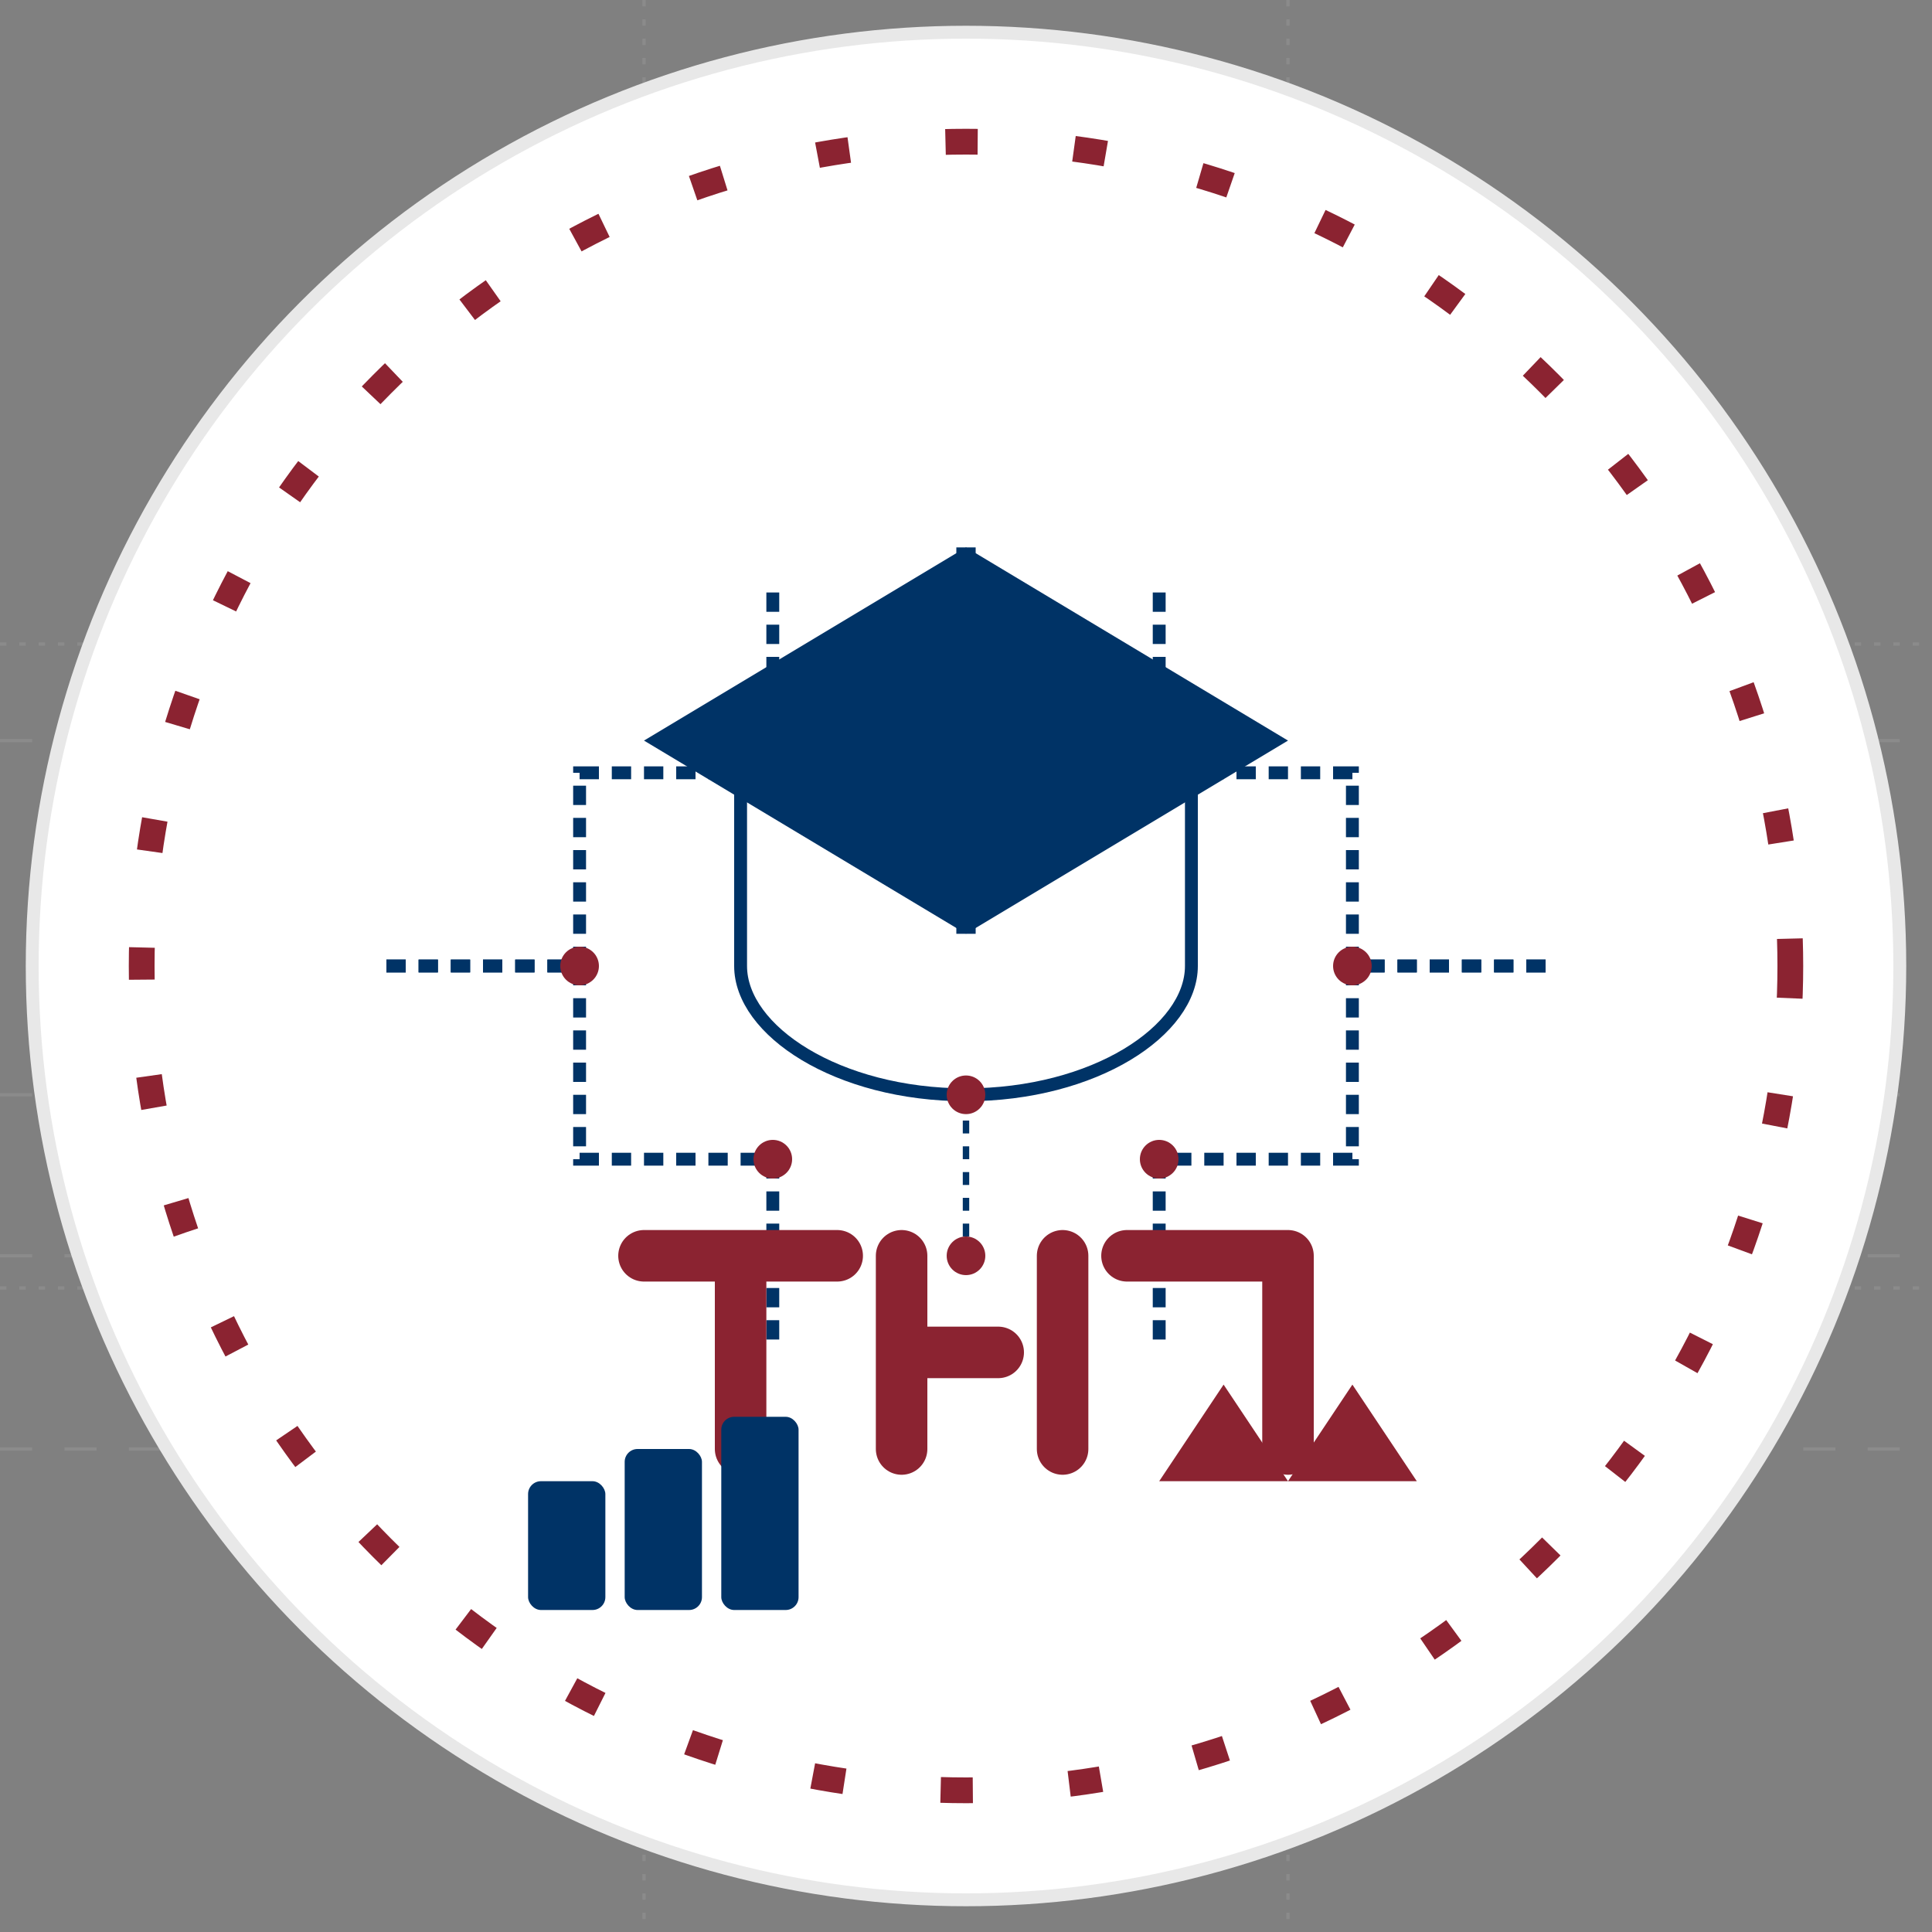<svg xmlns="http://www.w3.org/2000/svg" viewBox="0 0 300 300" width="300" height="300">
    <rect x="0" y="0" width="300" height="300" fill="#808080" stroke="none"/>
    <!-- Technical Design Grid -->
    <g id="design-grid" opacity="0.15">
        <!-- Circles -->
        <circle cx="150" cy="150" r="145" fill="none" stroke="#cccccc" stroke-width="0.5" />
        <circle cx="150" cy="150" r="128" fill="none" stroke="#cccccc" stroke-width="0.5"
            stroke-dasharray="2,2" />
        <circle cx="150" cy="150" r="100" fill="none" stroke="#cccccc" stroke-width="0.5" />
        <circle cx="150" cy="150" r="70" fill="none" stroke="#cccccc" stroke-width="0.5" />

        <!-- Tech Grid Pattern -->
        <line x1="30" y1="150" x2="270" y2="150" stroke="#cccccc" stroke-width="0.5" />
        <line x1="150" y1="30" x2="150" y2="270" stroke="#cccccc" stroke-width="0.5" />

        <!-- Rule of Thirds -->
        <line x1="100" y1="0" x2="100" y2="300" stroke="#cccccc" stroke-width="0.5"
            stroke-dasharray="1,2" />
        <line x1="200" y1="0" x2="200" y2="300" stroke="#cccccc" stroke-width="0.5"
            stroke-dasharray="1,2" />
        <line x1="0" y1="100" x2="300" y2="100" stroke="#cccccc" stroke-width="0.5"
            stroke-dasharray="1,2" />
        <line x1="0" y1="200" x2="300" y2="200" stroke="#cccccc" stroke-width="0.5"
            stroke-dasharray="1,2" />

        <!-- Tech Angular Guides -->
        <line x1="60" y1="60" x2="240" y2="240" stroke="#cccccc" stroke-width="0.5"
            stroke-dasharray="2,3" />
        <line x1="240" y1="60" x2="60" y2="240" stroke="#cccccc" stroke-width="0.5"
            stroke-dasharray="2,3" />

        <!-- Horizontal Guides for Cap and Letters -->
        <line x1="0" y1="115" x2="300" y2="115" stroke="#cccccc" stroke-width="0.5"
            stroke-dasharray="5,5" />
        <line x1="0" y1="170" x2="300" y2="170" stroke="#cccccc" stroke-width="0.5"
            stroke-dasharray="5,5" />
        <line x1="0" y1="195" x2="300" y2="195" stroke="#cccccc" stroke-width="0.5"
            stroke-dasharray="5,5" />
        <line x1="0" y1="225" x2="300" y2="225" stroke="#cccccc" stroke-width="0.5"
            stroke-dasharray="5,5" />
    </g>

    <g id="logo">
        <!-- Base Circle -->
        <circle cx="150" cy="150" r="145" fill="#ffffff" stroke="#e8e8e8" stroke-width="2" />

        <!-- Tech Circuit Pattern Background -->
        <path
            d="M60 150 L90 150 L90 120 L120 120 L120 90 M240 150 L210 150 L210 120 L180 120 L180 90"
            stroke="#003366" stroke-width="2" stroke-dasharray="3,2" fill="none" />
        <path
            d="M60 150 L90 150 L90 180 L120 180 L120 210 M240 150 L210 150 L210 180 L180 180 L180 210"
            stroke="#003366" stroke-width="2" stroke-dasharray="3,2" fill="none" />

        <!-- Connection Nodes -->
        <circle cx="90" cy="150" r="3" fill="#8b2331" />
        <circle cx="120" cy="120" r="3" fill="#8b2331" />
        <circle cx="120" cy="180" r="3" fill="#8b2331" />
        <circle cx="210" cy="150" r="3" fill="#8b2331" />
        <circle cx="180" cy="120" r="3" fill="#8b2331" />
        <circle cx="180" cy="180" r="3" fill="#8b2331" />

        <!-- Academic Cap/Student Symbol -->
        <path d="M150 85 L100 115 L150 145 L200 115 Z" fill="#003366" />
        <path d="M150 85 L150 145" stroke="#003366" stroke-width="3" />
        <path d="M185 120 L185 150 C185 160, 170 170, 150 170 C130 170, 115 160, 115 150 L115 120"
            stroke="#003366" stroke-width="2" fill="none" />

        <!-- ASFT Lettering -->
        <path
            d="M100 195 L130 195 M115 195 L115 225 M140 195 L140 225 M140 210 L155 210 M165 195 L165 225 M175 195 L200 195 L200 225"
            stroke="#8b2331" stroke-width="8" stroke-linecap="round" stroke-linejoin="round"
            fill="none" />

        <!-- Digital Connection Lines -->
        <path d="M150 170 L150 195" stroke="#003366" stroke-width="1" stroke-dasharray="2,2" />
        <circle cx="150" cy="170" r="3" fill="#8b2331" />
        <circle cx="150" cy="195" r="3" fill="#8b2331" />

        <!-- Tech Education Symbols -->
        <rect x="82" y="230" width="12" height="20" rx="2" fill="#003366" />
        <rect x="97" y="225" width="12" height="25" rx="2" fill="#003366" />
        <rect x="112" y="220" width="12" height="30" rx="2" fill="#003366" />

        <path d="M200 230 L180 230 L190 215 Z" fill="#8b2331" />
        <path d="M200 230 L220 230 L210 215 Z" fill="#8b2331" />

        <!-- University Color Accent Ring -->
        <circle cx="150" cy="150" r="128" fill="none" stroke="#8b2331" stroke-width="4"
            stroke-dasharray="5,15" />
    </g>
</svg>